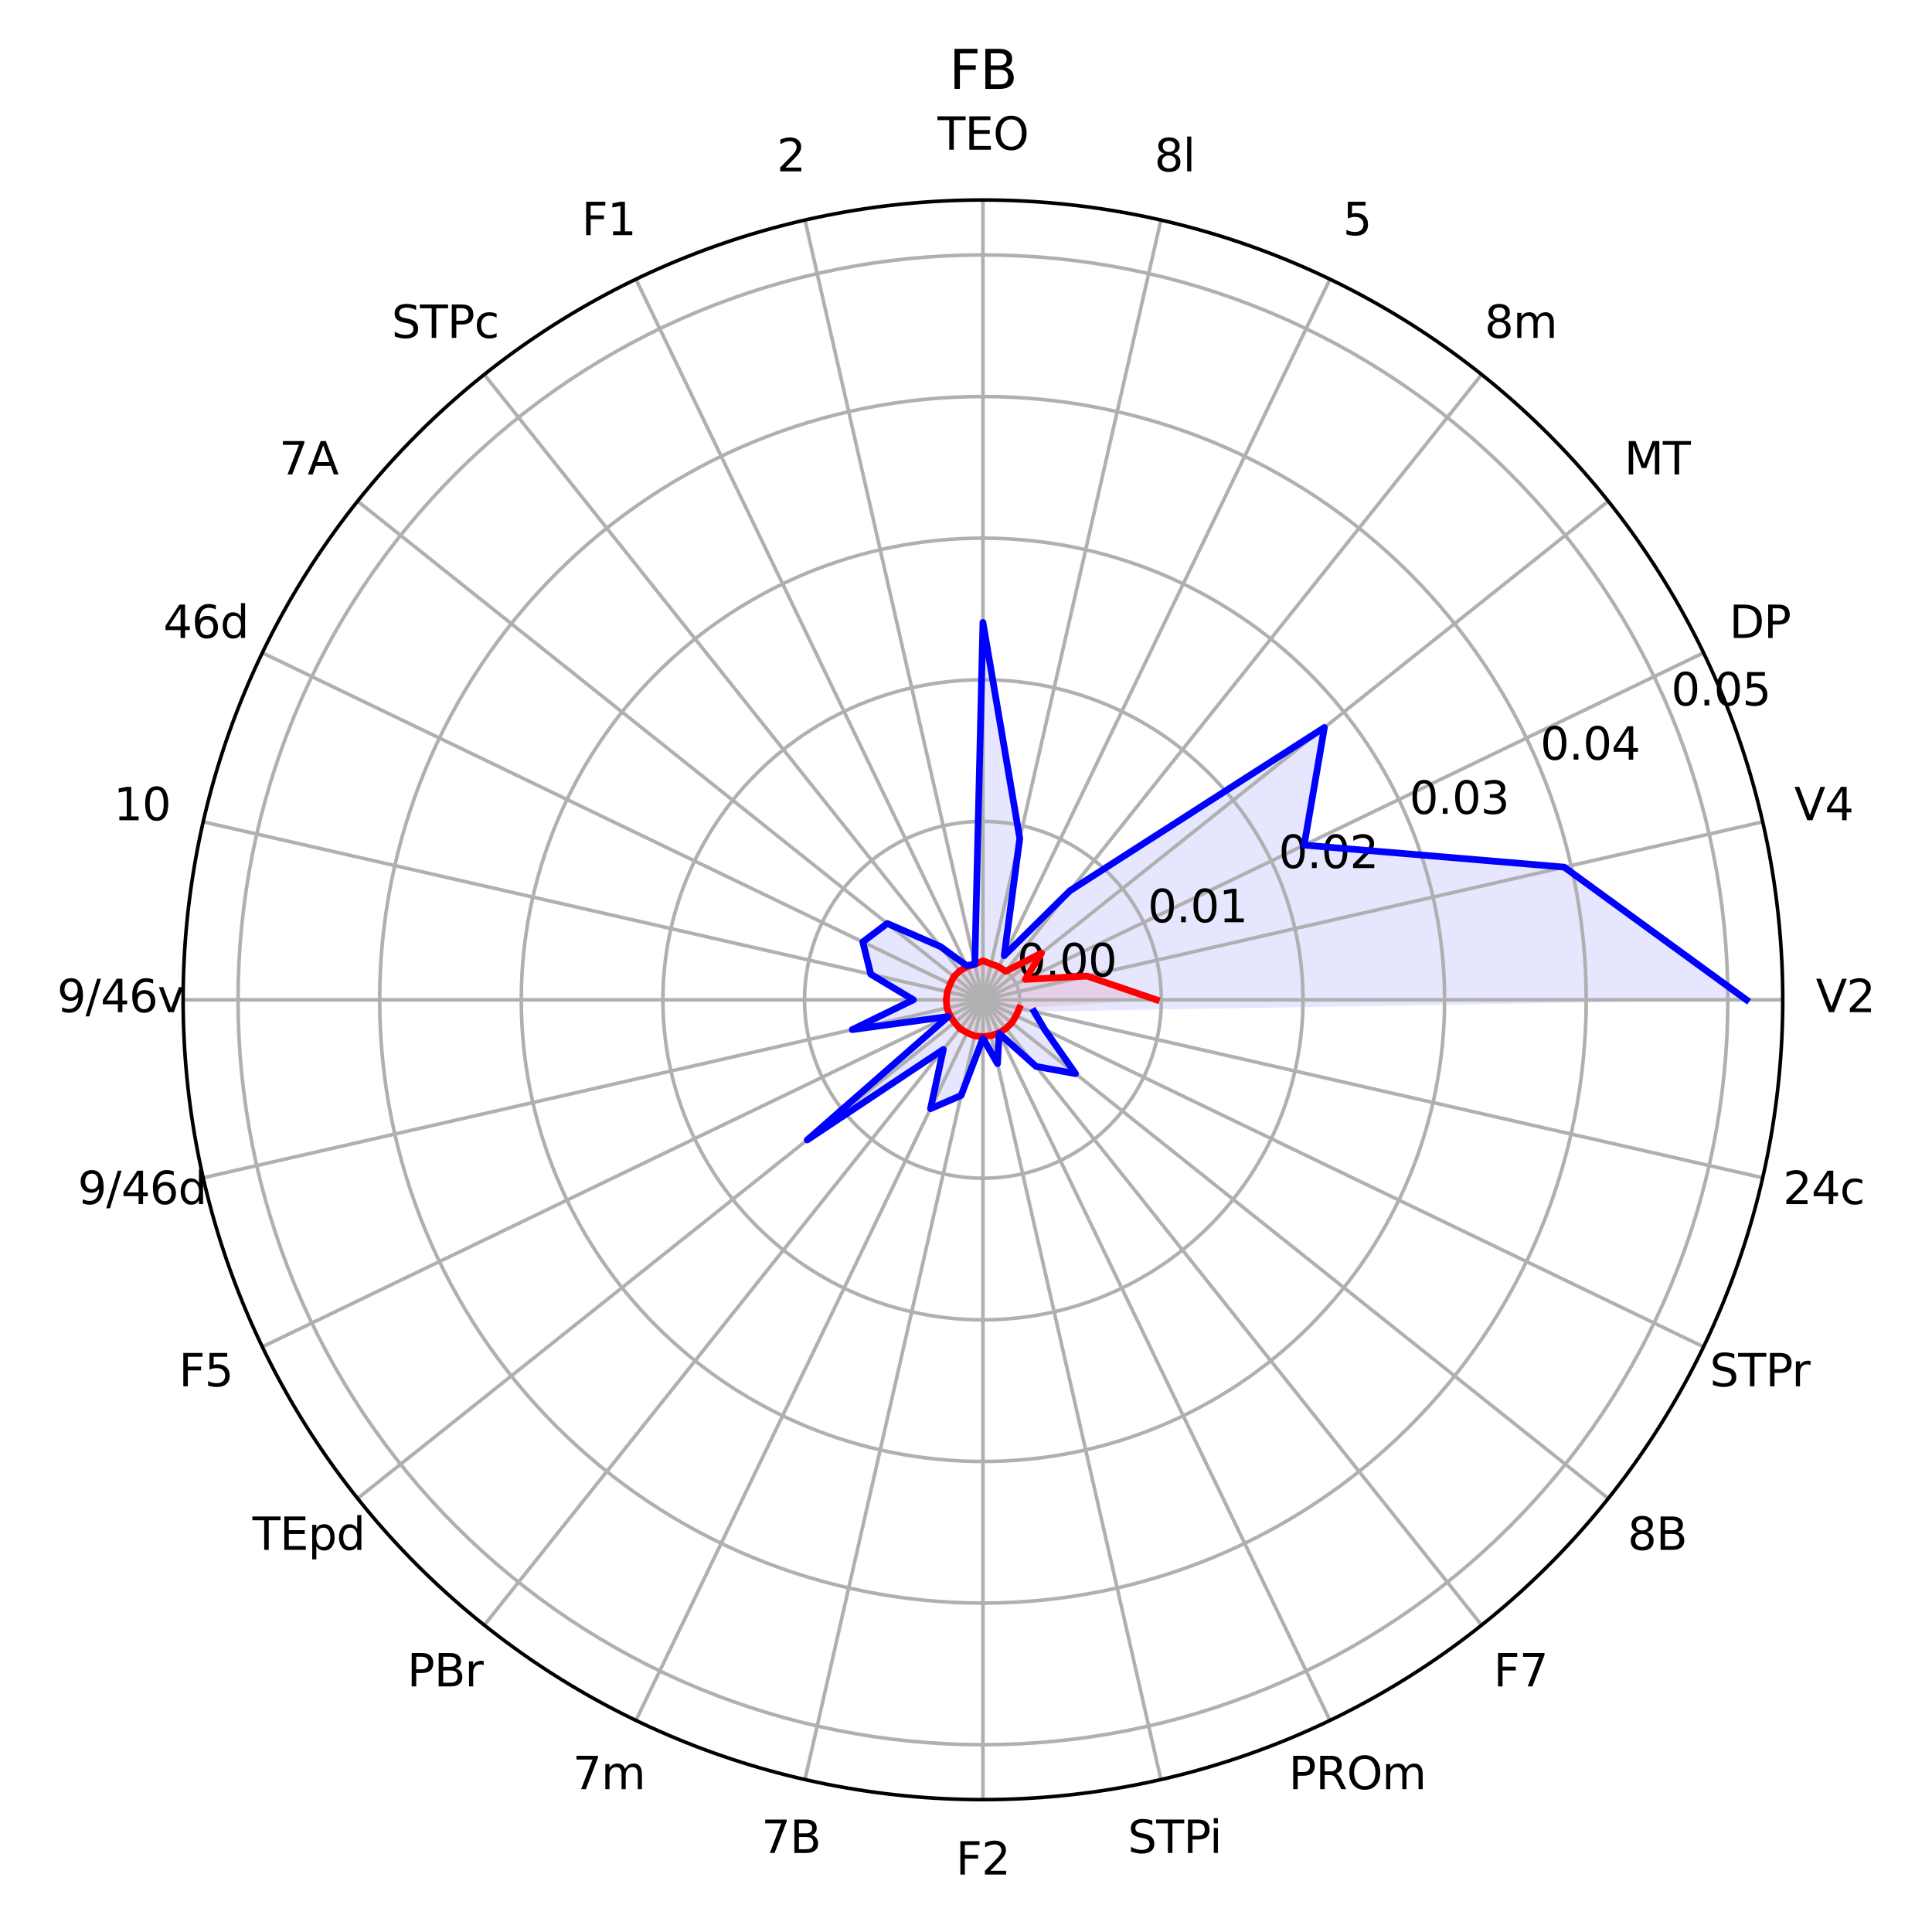 <?xml version="1.0" encoding="utf-8" standalone="no"?>
<!DOCTYPE svg PUBLIC "-//W3C//DTD SVG 1.1//EN"
  "http://www.w3.org/Graphics/SVG/1.1/DTD/svg11.dtd">
<svg xmlns:xlink="http://www.w3.org/1999/xlink" width="432pt" height="432pt" viewBox="0 0 432 432" xmlns="http://www.w3.org/2000/svg" version="1.1">
 <defs>
  <style type="text/css">*{stroke-linejoin: round; stroke-linecap: butt}</style>
 </defs>
 <g id="figure_1">
  <g id="patch_1">
   <path d="M 0 432 
L 432 432 
L 432 0 
L 0 0 
z
" style="fill: #ffffff"/>
  </g>
  <g id="axes_1">
   <g id="patch_2">
    <path d="M 398.627 223.56 
C 398.627 200.075 394.001 176.818 385.014 155.121 
C 376.027 133.424 362.853 113.707 346.246 97.101 
C 329.64 80.495 309.924 67.321 288.227 58.333 
C 266.529 49.346 243.273 44.72 219.787 44.72 
C 196.302 44.72 173.046 49.346 151.348 58.333 
C 129.651 67.321 109.935 80.495 93.329 97.101 
C 76.722 113.707 63.548 133.424 54.561 155.121 
C 45.574 176.818 40.947 200.075 40.947 223.56 
C 40.947 247.045 45.574 270.302 54.561 291.999 
C 63.548 313.696 76.722 333.413 93.329 350.019 
C 109.935 366.625 129.651 379.799 151.348 388.787 
C 173.046 397.774 196.302 402.4 219.787 402.4 
C 243.273 402.4 266.529 397.774 288.227 388.787 
C 309.924 379.799 329.64 366.625 346.246 350.019 
C 362.853 333.413 376.027 313.696 385.014 291.999 
C 394.001 270.302 398.627 247.045 398.627 223.56 
M 219.787 223.56 
C 219.787 223.56 219.787 223.56 219.787 223.56 
C 219.787 223.56 219.787 223.56 219.787 223.56 
C 219.787 223.56 219.787 223.56 219.787 223.56 
C 219.787 223.56 219.787 223.56 219.787 223.56 
C 219.787 223.56 219.787 223.56 219.787 223.56 
C 219.787 223.56 219.787 223.56 219.787 223.56 
C 219.787 223.56 219.787 223.56 219.787 223.56 
C 219.787 223.56 219.787 223.56 219.787 223.56 
C 219.787 223.56 219.787 223.56 219.787 223.56 
C 219.787 223.56 219.787 223.56 219.787 223.56 
C 219.787 223.56 219.787 223.56 219.787 223.56 
C 219.787 223.56 219.787 223.56 219.787 223.56 
C 219.787 223.56 219.787 223.56 219.787 223.56 
C 219.787 223.56 219.787 223.56 219.787 223.56 
C 219.787 223.56 219.787 223.56 219.787 223.56 
C 219.787 223.56 219.787 223.56 219.787 223.56 
M 398.627 223.56 
z
" style="fill: #ffffff"/>
   </g>
   <g id="patch_3">
    <path d="M 258.58 223.56 
L 243.043 218.252 
L 229.255 219.001 
L 232.893 213.109 
L 224.865 217.193 
L 223.344 216.174 
L 221.618 215.54 
L 219.787 214.836 
L 217.978 215.63 
L 216.226 216.165 
L 214.615 217.074 
L 213.286 218.376 
L 212.463 220.033 
L 211.824 221.742 
L 211.587 223.56 
L 211.731 225.399 
L 212.442 227.097 
L 213.429 228.631 
L 214.648 230.005 
L 216.236 230.935 
L 217.943 231.643 
L 219.787 231.786 
L 221.615 231.568 
L 223.347 230.951 
L 224.917 229.992 
L 226.239 228.705 
L 227.193 227.126 
L 227.927 225.418 
z
" clip-path="url(#p876078f18a)" style="fill: #ff0000; opacity: 0.1"/>
   </g>
   <g id="patch_4">
    <path d="M 390.498 223.56 
L 349.761 193.894 
L 291.614 188.97 
L 296.139 162.672 
L 239.238 199.17 
L 224.537 213.697 
L 228.024 187.475 
L 219.787 139.165 
L 217.968 215.59 
L 216.096 215.895 
L 210.296 211.658 
L 198.384 206.491 
L 192.92 210.621 
L 194.711 217.836 
L 204.238 223.56 
L 190.571 230.228 
L 212.038 227.292 
L 180.492 254.897 
L 210.931 234.665 
L 208.061 247.91 
L 214.906 244.949 
L 219.787 232.155 
L 223.047 237.839 
L 223.416 231.096 
L 231.665 238.453 
L 240.502 240.08 
L 233.596 230.21 
L 231.218 226.169 
z
" clip-path="url(#p876078f18a)" style="fill: #0000ff; opacity: 0.1"/>
   </g>
   <g id="matplotlib.axis_1">
    <g id="xtick_1">
     <g id="line2d_1">
      <path d="M 219.787 223.56 
L 398.627 223.56 
" clip-path="url(#p876078f18a)" style="fill: none; stroke: #b0b0b0; stroke-width: 0.8; stroke-linecap: square"/>
     </g>
     <g id="text_1">
      <!-- V2 -->
      <g transform="translate(406.026 226.319)scale(0.1 -0.1)">
       <defs>
        <path id="DejaVuSans-56" d="M 1831 0 
L 50 4666 
L 709 4666 
L 2188 738 
L 3669 4666 
L 4325 4666 
L 2547 0 
L 1831 0 
z
" transform="scale(0.016)"/>
        <path id="DejaVuSans-32" d="M 1228 531 
L 3431 531 
L 3431 0 
L 469 0 
L 469 531 
Q 828 903 1448 1529 
Q 2069 2156 2228 2338 
Q 2531 2678 2651 2914 
Q 2772 3150 2772 3378 
Q 2772 3750 2511 3984 
Q 2250 4219 1831 4219 
Q 1534 4219 1204 4116 
Q 875 4013 500 3803 
L 500 4441 
Q 881 4594 1212 4672 
Q 1544 4750 1819 4750 
Q 2544 4750 2975 4387 
Q 3406 4025 3406 3419 
Q 3406 3131 3298 2873 
Q 3191 2616 2906 2266 
Q 2828 2175 2409 1742 
Q 1991 1309 1228 531 
z
" transform="scale(0.016)"/>
       </defs>
       <use xlink:href="#DejaVuSans-56"/>
       <use xlink:href="#DejaVuSans-32" x="68.408"/>
      </g>
     </g>
    </g>
    <g id="xtick_2">
     <g id="line2d_2">
      <path d="M 219.787 223.56 
L 394.144 183.764 
" clip-path="url(#p876078f18a)" style="fill: none; stroke: #b0b0b0; stroke-width: 0.8; stroke-linecap: square"/>
     </g>
     <g id="text_2">
      <!-- V4 -->
      <g transform="translate(401.191 183.408)scale(0.1 -0.1)">
       <defs>
        <path id="DejaVuSans-34" d="M 2419 4116 
L 825 1625 
L 2419 1625 
L 2419 4116 
z
M 2253 4666 
L 3047 4666 
L 3047 1625 
L 3713 1625 
L 3713 1100 
L 3047 1100 
L 3047 0 
L 2419 0 
L 2419 1100 
L 313 1100 
L 313 1709 
L 2253 4666 
z
" transform="scale(0.016)"/>
       </defs>
       <use xlink:href="#DejaVuSans-56"/>
       <use xlink:href="#DejaVuSans-34" x="68.408"/>
      </g>
     </g>
    </g>
    <g id="xtick_3">
     <g id="line2d_3">
      <path d="M 219.787 223.56 
L 380.917 145.964 
" clip-path="url(#p876078f18a)" style="fill: none; stroke: #b0b0b0; stroke-width: 0.8; stroke-linecap: square"/>
     </g>
     <g id="text_3">
      <!-- DP -->
      <g transform="translate(386.665 142.649)scale(0.1 -0.1)">
       <defs>
        <path id="DejaVuSans-44" d="M 1259 4147 
L 1259 519 
L 2022 519 
Q 2988 519 3436 956 
Q 3884 1394 3884 2338 
Q 3884 3275 3436 3711 
Q 2988 4147 2022 4147 
L 1259 4147 
z
M 628 4666 
L 1925 4666 
Q 3281 4666 3915 4102 
Q 4550 3538 4550 2338 
Q 4550 1131 3912 565 
Q 3275 0 1925 0 
L 628 0 
L 628 4666 
z
" transform="scale(0.016)"/>
        <path id="DejaVuSans-50" d="M 1259 4147 
L 1259 2394 
L 2053 2394 
Q 2494 2394 2734 2622 
Q 2975 2850 2975 3272 
Q 2975 3691 2734 3919 
Q 2494 4147 2053 4147 
L 1259 4147 
z
M 628 4666 
L 2053 4666 
Q 2838 4666 3239 4311 
Q 3641 3956 3641 3272 
Q 3641 2581 3239 2228 
Q 2838 1875 2053 1875 
L 1259 1875 
L 1259 0 
L 628 0 
L 628 4666 
z
" transform="scale(0.016)"/>
       </defs>
       <use xlink:href="#DejaVuSans-44"/>
       <use xlink:href="#DejaVuSans-50" x="77.002"/>
      </g>
     </g>
    </g>
    <g id="xtick_4">
     <g id="line2d_4">
      <path d="M 219.787 223.56 
L 359.61 112.055 
" clip-path="url(#p876078f18a)" style="fill: none; stroke: #b0b0b0; stroke-width: 0.8; stroke-linecap: square"/>
     </g>
     <g id="text_4">
      <!-- MT -->
      <g transform="translate(363.188 106.086)scale(0.1 -0.1)">
       <defs>
        <path id="DejaVuSans-4d" d="M 628 4666 
L 1569 4666 
L 2759 1491 
L 3956 4666 
L 4897 4666 
L 4897 0 
L 4281 0 
L 4281 4097 
L 3078 897 
L 2444 897 
L 1241 4097 
L 1241 0 
L 628 0 
L 628 4666 
z
" transform="scale(0.016)"/>
        <path id="DejaVuSans-54" d="M -19 4666 
L 3928 4666 
L 3928 4134 
L 2272 4134 
L 2272 0 
L 1638 0 
L 1638 4134 
L -19 4134 
L -19 4666 
z
" transform="scale(0.016)"/>
       </defs>
       <use xlink:href="#DejaVuSans-4d"/>
       <use xlink:href="#DejaVuSans-54" x="86.279"/>
      </g>
     </g>
    </g>
    <g id="xtick_5">
     <g id="line2d_5">
      <path d="M 219.787 223.56 
L 331.292 83.737 
" clip-path="url(#p876078f18a)" style="fill: none; stroke: #b0b0b0; stroke-width: 0.8; stroke-linecap: square"/>
     </g>
     <g id="text_5">
      <!-- 8m -->
      <g transform="translate(331.97 75.551)scale(0.1 -0.1)">
       <defs>
        <path id="DejaVuSans-38" d="M 2034 2216 
Q 1584 2216 1326 1975 
Q 1069 1734 1069 1313 
Q 1069 891 1326 650 
Q 1584 409 2034 409 
Q 2484 409 2743 651 
Q 3003 894 3003 1313 
Q 3003 1734 2745 1975 
Q 2488 2216 2034 2216 
z
M 1403 2484 
Q 997 2584 770 2862 
Q 544 3141 544 3541 
Q 544 4100 942 4425 
Q 1341 4750 2034 4750 
Q 2731 4750 3128 4425 
Q 3525 4100 3525 3541 
Q 3525 3141 3298 2862 
Q 3072 2584 2669 2484 
Q 3125 2378 3379 2068 
Q 3634 1759 3634 1313 
Q 3634 634 3220 271 
Q 2806 -91 2034 -91 
Q 1263 -91 848 271 
Q 434 634 434 1313 
Q 434 1759 690 2068 
Q 947 2378 1403 2484 
z
M 1172 3481 
Q 1172 3119 1398 2916 
Q 1625 2713 2034 2713 
Q 2441 2713 2670 2916 
Q 2900 3119 2900 3481 
Q 2900 3844 2670 4047 
Q 2441 4250 2034 4250 
Q 1625 4250 1398 4047 
Q 1172 3844 1172 3481 
z
" transform="scale(0.016)"/>
        <path id="DejaVuSans-6d" d="M 3328 2828 
Q 3544 3216 3844 3400 
Q 4144 3584 4550 3584 
Q 5097 3584 5394 3201 
Q 5691 2819 5691 2113 
L 5691 0 
L 5113 0 
L 5113 2094 
Q 5113 2597 4934 2840 
Q 4756 3084 4391 3084 
Q 3944 3084 3684 2787 
Q 3425 2491 3425 1978 
L 3425 0 
L 2847 0 
L 2847 2094 
Q 2847 2600 2669 2842 
Q 2491 3084 2119 3084 
Q 1678 3084 1418 2786 
Q 1159 2488 1159 1978 
L 1159 0 
L 581 0 
L 581 3500 
L 1159 3500 
L 1159 2956 
Q 1356 3278 1631 3431 
Q 1906 3584 2284 3584 
Q 2666 3584 2933 3390 
Q 3200 3197 3328 2828 
z
" transform="scale(0.016)"/>
       </defs>
       <use xlink:href="#DejaVuSans-38"/>
       <use xlink:href="#DejaVuSans-6d" x="63.623"/>
      </g>
     </g>
    </g>
    <g id="xtick_6">
     <g id="line2d_6">
      <path d="M 219.787 223.56 
L 297.383 62.431 
" clip-path="url(#p876078f18a)" style="fill: none; stroke: #b0b0b0; stroke-width: 0.8; stroke-linecap: square"/>
     </g>
     <g id="text_6">
      <!-- 5 -->
      <g transform="translate(300.276 52.577)scale(0.1 -0.1)">
       <defs>
        <path id="DejaVuSans-35" d="M 691 4666 
L 3169 4666 
L 3169 4134 
L 1269 4134 
L 1269 2991 
Q 1406 3038 1543 3061 
Q 1681 3084 1819 3084 
Q 2600 3084 3056 2656 
Q 3513 2228 3513 1497 
Q 3513 744 3044 326 
Q 2575 -91 1722 -91 
Q 1428 -91 1123 -41 
Q 819 9 494 109 
L 494 744 
Q 775 591 1075 516 
Q 1375 441 1709 441 
Q 2250 441 2565 725 
Q 2881 1009 2881 1497 
Q 2881 1984 2565 2268 
Q 2250 2553 1709 2553 
Q 1456 2553 1204 2497 
Q 953 2441 691 2322 
L 691 4666 
z
" transform="scale(0.016)"/>
       </defs>
       <use xlink:href="#DejaVuSans-35"/>
      </g>
     </g>
    </g>
    <g id="xtick_7">
     <g id="line2d_7">
      <path d="M 219.787 223.56 
L 259.583 49.204 
" clip-path="url(#p876078f18a)" style="fill: none; stroke: #b0b0b0; stroke-width: 0.8; stroke-linecap: square"/>
     </g>
     <g id="text_7">
      <!-- 8l -->
      <g transform="translate(258.128 38.314)scale(0.1 -0.1)">
       <defs>
        <path id="DejaVuSans-6c" d="M 603 4863 
L 1178 4863 
L 1178 0 
L 603 0 
L 603 4863 
z
" transform="scale(0.016)"/>
       </defs>
       <use xlink:href="#DejaVuSans-38"/>
       <use xlink:href="#DejaVuSans-6c" x="63.623"/>
      </g>
     </g>
    </g>
    <g id="xtick_8">
     <g id="line2d_8">
      <path d="M 219.787 223.56 
L 219.787 44.72 
" clip-path="url(#p876078f18a)" style="fill: none; stroke: #b0b0b0; stroke-width: 0.8; stroke-linecap: square"/>
     </g>
     <g id="text_8">
      <!-- TEO -->
      <g transform="translate(209.638 33.479)scale(0.1 -0.1)">
       <defs>
        <path id="DejaVuSans-45" d="M 628 4666 
L 3578 4666 
L 3578 4134 
L 1259 4134 
L 1259 2753 
L 3481 2753 
L 3481 2222 
L 1259 2222 
L 1259 531 
L 3634 531 
L 3634 0 
L 628 0 
L 628 4666 
z
" transform="scale(0.016)"/>
        <path id="DejaVuSans-4f" d="M 2522 4238 
Q 1834 4238 1429 3725 
Q 1025 3213 1025 2328 
Q 1025 1447 1429 934 
Q 1834 422 2522 422 
Q 3209 422 3611 934 
Q 4013 1447 4013 2328 
Q 4013 3213 3611 3725 
Q 3209 4238 2522 4238 
z
M 2522 4750 
Q 3503 4750 4090 4092 
Q 4678 3434 4678 2328 
Q 4678 1225 4090 567 
Q 3503 -91 2522 -91 
Q 1538 -91 948 565 
Q 359 1222 359 2328 
Q 359 3434 948 4092 
Q 1538 4750 2522 4750 
z
" transform="scale(0.016)"/>
       </defs>
       <use xlink:href="#DejaVuSans-54"/>
       <use xlink:href="#DejaVuSans-45" x="61.084"/>
       <use xlink:href="#DejaVuSans-4f" x="124.268"/>
      </g>
     </g>
    </g>
    <g id="xtick_9">
     <g id="line2d_9">
      <path d="M 219.787 223.56 
L 179.992 49.204 
" clip-path="url(#p876078f18a)" style="fill: none; stroke: #b0b0b0; stroke-width: 0.8; stroke-linecap: square"/>
     </g>
     <g id="text_9">
      <!-- 2 -->
      <g transform="translate(173.695 38.314)scale(0.1 -0.1)">
       <use xlink:href="#DejaVuSans-32"/>
      </g>
     </g>
    </g>
    <g id="xtick_10">
     <g id="line2d_10">
      <path d="M 219.787 223.56 
L 142.192 62.431 
" clip-path="url(#p876078f18a)" style="fill: none; stroke: #b0b0b0; stroke-width: 0.8; stroke-linecap: square"/>
     </g>
     <g id="text_10">
      <!-- F1 -->
      <g transform="translate(130.06 52.577)scale(0.1 -0.1)">
       <defs>
        <path id="DejaVuSans-46" d="M 628 4666 
L 3309 4666 
L 3309 4134 
L 1259 4134 
L 1259 2759 
L 3109 2759 
L 3109 2228 
L 1259 2228 
L 1259 0 
L 628 0 
L 628 4666 
z
" transform="scale(0.016)"/>
        <path id="DejaVuSans-31" d="M 794 531 
L 1825 531 
L 1825 4091 
L 703 3866 
L 703 4441 
L 1819 4666 
L 2450 4666 
L 2450 531 
L 3481 531 
L 3481 0 
L 794 0 
L 794 531 
z
" transform="scale(0.016)"/>
       </defs>
       <use xlink:href="#DejaVuSans-46"/>
       <use xlink:href="#DejaVuSans-31" x="57.52"/>
      </g>
     </g>
    </g>
    <g id="xtick_11">
     <g id="line2d_11">
      <path d="M 219.787 223.56 
L 108.283 83.737 
" clip-path="url(#p876078f18a)" style="fill: none; stroke: #b0b0b0; stroke-width: 0.8; stroke-linecap: square"/>
     </g>
     <g id="text_11">
      <!-- STPc -->
      <g transform="translate(87.562 75.551)scale(0.1 -0.1)">
       <defs>
        <path id="DejaVuSans-53" d="M 3425 4513 
L 3425 3897 
Q 3066 4069 2747 4153 
Q 2428 4238 2131 4238 
Q 1616 4238 1336 4038 
Q 1056 3838 1056 3469 
Q 1056 3159 1242 3001 
Q 1428 2844 1947 2747 
L 2328 2669 
Q 3034 2534 3370 2195 
Q 3706 1856 3706 1288 
Q 3706 609 3251 259 
Q 2797 -91 1919 -91 
Q 1588 -91 1214 -16 
Q 841 59 441 206 
L 441 856 
Q 825 641 1194 531 
Q 1563 422 1919 422 
Q 2459 422 2753 634 
Q 3047 847 3047 1241 
Q 3047 1584 2836 1778 
Q 2625 1972 2144 2069 
L 1759 2144 
Q 1053 2284 737 2584 
Q 422 2884 422 3419 
Q 422 4038 858 4394 
Q 1294 4750 2059 4750 
Q 2388 4750 2728 4690 
Q 3069 4631 3425 4513 
z
" transform="scale(0.016)"/>
        <path id="DejaVuSans-63" d="M 3122 3366 
L 3122 2828 
Q 2878 2963 2633 3030 
Q 2388 3097 2138 3097 
Q 1578 3097 1268 2742 
Q 959 2388 959 1747 
Q 959 1106 1268 751 
Q 1578 397 2138 397 
Q 2388 397 2633 464 
Q 2878 531 3122 666 
L 3122 134 
Q 2881 22 2623 -34 
Q 2366 -91 2075 -91 
Q 1284 -91 818 406 
Q 353 903 353 1747 
Q 353 2603 823 3093 
Q 1294 3584 2113 3584 
Q 2378 3584 2631 3529 
Q 2884 3475 3122 3366 
z
" transform="scale(0.016)"/>
       </defs>
       <use xlink:href="#DejaVuSans-53"/>
       <use xlink:href="#DejaVuSans-54" x="63.477"/>
       <use xlink:href="#DejaVuSans-50" x="124.561"/>
       <use xlink:href="#DejaVuSans-63" x="184.863"/>
      </g>
     </g>
    </g>
    <g id="xtick_12">
     <g id="line2d_12">
      <path d="M 219.787 223.56 
L 79.965 112.055 
" clip-path="url(#p876078f18a)" style="fill: none; stroke: #b0b0b0; stroke-width: 0.8; stroke-linecap: square"/>
     </g>
     <g id="text_12">
      <!-- 7A -->
      <g transform="translate(62.418 106.086)scale(0.1 -0.1)">
       <defs>
        <path id="DejaVuSans-37" d="M 525 4666 
L 3525 4666 
L 3525 4397 
L 1831 0 
L 1172 0 
L 2766 4134 
L 525 4134 
L 525 4666 
z
" transform="scale(0.016)"/>
        <path id="DejaVuSans-41" d="M 2188 4044 
L 1331 1722 
L 3047 1722 
L 2188 4044 
z
M 1831 4666 
L 2547 4666 
L 4325 0 
L 3669 0 
L 3244 1197 
L 1141 1197 
L 716 0 
L 50 0 
L 1831 4666 
z
" transform="scale(0.016)"/>
       </defs>
       <use xlink:href="#DejaVuSans-37"/>
       <use xlink:href="#DejaVuSans-41" x="63.623"/>
      </g>
     </g>
    </g>
    <g id="xtick_13">
     <g id="line2d_13">
      <path d="M 219.787 223.56 
L 58.658 145.964 
" clip-path="url(#p876078f18a)" style="fill: none; stroke: #b0b0b0; stroke-width: 0.8; stroke-linecap: square"/>
     </g>
     <g id="text_13">
      <!-- 46d -->
      <g transform="translate(36.508 142.649)scale(0.1 -0.1)">
       <defs>
        <path id="DejaVuSans-36" d="M 2113 2584 
Q 1688 2584 1439 2293 
Q 1191 2003 1191 1497 
Q 1191 994 1439 701 
Q 1688 409 2113 409 
Q 2538 409 2786 701 
Q 3034 994 3034 1497 
Q 3034 2003 2786 2293 
Q 2538 2584 2113 2584 
z
M 3366 4563 
L 3366 3988 
Q 3128 4100 2886 4159 
Q 2644 4219 2406 4219 
Q 1781 4219 1451 3797 
Q 1122 3375 1075 2522 
Q 1259 2794 1537 2939 
Q 1816 3084 2150 3084 
Q 2853 3084 3261 2657 
Q 3669 2231 3669 1497 
Q 3669 778 3244 343 
Q 2819 -91 2113 -91 
Q 1303 -91 875 529 
Q 447 1150 447 2328 
Q 447 3434 972 4092 
Q 1497 4750 2381 4750 
Q 2619 4750 2861 4703 
Q 3103 4656 3366 4563 
z
" transform="scale(0.016)"/>
        <path id="DejaVuSans-64" d="M 2906 2969 
L 2906 4863 
L 3481 4863 
L 3481 0 
L 2906 0 
L 2906 525 
Q 2725 213 2448 61 
Q 2172 -91 1784 -91 
Q 1150 -91 751 415 
Q 353 922 353 1747 
Q 353 2572 751 3078 
Q 1150 3584 1784 3584 
Q 2172 3584 2448 3432 
Q 2725 3281 2906 2969 
z
M 947 1747 
Q 947 1113 1208 752 
Q 1469 391 1925 391 
Q 2381 391 2643 752 
Q 2906 1113 2906 1747 
Q 2906 2381 2643 2742 
Q 2381 3103 1925 3103 
Q 1469 3103 1208 2742 
Q 947 2381 947 1747 
z
" transform="scale(0.016)"/>
       </defs>
       <use xlink:href="#DejaVuSans-34"/>
       <use xlink:href="#DejaVuSans-36" x="63.623"/>
       <use xlink:href="#DejaVuSans-64" x="127.246"/>
      </g>
     </g>
    </g>
    <g id="xtick_14">
     <g id="line2d_14">
      <path d="M 219.787 223.56 
L 45.431 183.764 
" clip-path="url(#p876078f18a)" style="fill: none; stroke: #b0b0b0; stroke-width: 0.8; stroke-linecap: square"/>
     </g>
     <g id="text_14">
      <!-- 10 -->
      <g transform="translate(25.42 183.408)scale(0.1 -0.1)">
       <defs>
        <path id="DejaVuSans-30" d="M 2034 4250 
Q 1547 4250 1301 3770 
Q 1056 3291 1056 2328 
Q 1056 1369 1301 889 
Q 1547 409 2034 409 
Q 2525 409 2770 889 
Q 3016 1369 3016 2328 
Q 3016 3291 2770 3770 
Q 2525 4250 2034 4250 
z
M 2034 4750 
Q 2819 4750 3233 4129 
Q 3647 3509 3647 2328 
Q 3647 1150 3233 529 
Q 2819 -91 2034 -91 
Q 1250 -91 836 529 
Q 422 1150 422 2328 
Q 422 3509 836 4129 
Q 1250 4750 2034 4750 
z
" transform="scale(0.016)"/>
       </defs>
       <use xlink:href="#DejaVuSans-31"/>
       <use xlink:href="#DejaVuSans-30" x="63.623"/>
      </g>
     </g>
    </g>
    <g id="xtick_15">
     <g id="line2d_15">
      <path d="M 219.787 223.56 
L 40.947 223.56 
" clip-path="url(#p876078f18a)" style="fill: none; stroke: #b0b0b0; stroke-width: 0.8; stroke-linecap: square"/>
     </g>
     <g id="text_15">
      <!-- 9/46v -->
      <g transform="translate(12.76 226.319)scale(0.1 -0.1)">
       <defs>
        <path id="DejaVuSans-39" d="M 703 97 
L 703 672 
Q 941 559 1184 500 
Q 1428 441 1663 441 
Q 2288 441 2617 861 
Q 2947 1281 2994 2138 
Q 2813 1869 2534 1725 
Q 2256 1581 1919 1581 
Q 1219 1581 811 2004 
Q 403 2428 403 3163 
Q 403 3881 828 4315 
Q 1253 4750 1959 4750 
Q 2769 4750 3195 4129 
Q 3622 3509 3622 2328 
Q 3622 1225 3098 567 
Q 2575 -91 1691 -91 
Q 1453 -91 1209 -44 
Q 966 3 703 97 
z
M 1959 2075 
Q 2384 2075 2632 2365 
Q 2881 2656 2881 3163 
Q 2881 3666 2632 3958 
Q 2384 4250 1959 4250 
Q 1534 4250 1286 3958 
Q 1038 3666 1038 3163 
Q 1038 2656 1286 2365 
Q 1534 2075 1959 2075 
z
" transform="scale(0.016)"/>
        <path id="DejaVuSans-2f" d="M 1625 4666 
L 2156 4666 
L 531 -594 
L 0 -594 
L 1625 4666 
z
" transform="scale(0.016)"/>
        <path id="DejaVuSans-76" d="M 191 3500 
L 800 3500 
L 1894 563 
L 2988 3500 
L 3597 3500 
L 2284 0 
L 1503 0 
L 191 3500 
z
" transform="scale(0.016)"/>
       </defs>
       <use xlink:href="#DejaVuSans-39"/>
       <use xlink:href="#DejaVuSans-2f" x="63.623"/>
       <use xlink:href="#DejaVuSans-34" x="97.314"/>
       <use xlink:href="#DejaVuSans-36" x="160.938"/>
       <use xlink:href="#DejaVuSans-76" x="224.561"/>
      </g>
     </g>
    </g>
    <g id="xtick_16">
     <g id="line2d_16">
      <path d="M 219.787 223.56 
L 45.431 263.356 
" clip-path="url(#p876078f18a)" style="fill: none; stroke: #b0b0b0; stroke-width: 0.8; stroke-linecap: square"/>
     </g>
     <g id="text_16">
      <!-- 9/46d -->
      <g transform="translate(17.38 269.23)scale(0.1 -0.1)">
       <use xlink:href="#DejaVuSans-39"/>
       <use xlink:href="#DejaVuSans-2f" x="63.623"/>
       <use xlink:href="#DejaVuSans-34" x="97.314"/>
       <use xlink:href="#DejaVuSans-36" x="160.938"/>
       <use xlink:href="#DejaVuSans-64" x="224.561"/>
      </g>
     </g>
    </g>
    <g id="xtick_17">
     <g id="line2d_17">
      <path d="M 219.787 223.56 
L 58.658 301.156 
" clip-path="url(#p876078f18a)" style="fill: none; stroke: #b0b0b0; stroke-width: 0.8; stroke-linecap: square"/>
     </g>
     <g id="text_17">
      <!-- F5 -->
      <g transform="translate(39.988 309.99)scale(0.1 -0.1)">
       <use xlink:href="#DejaVuSans-46"/>
       <use xlink:href="#DejaVuSans-35" x="57.52"/>
      </g>
     </g>
    </g>
    <g id="xtick_18">
     <g id="line2d_18">
      <path d="M 219.787 223.56 
L 79.965 335.065 
" clip-path="url(#p876078f18a)" style="fill: none; stroke: #b0b0b0; stroke-width: 0.8; stroke-linecap: square"/>
     </g>
     <g id="text_18">
      <!-- TEpd -->
      <g transform="translate(56.457 346.553)scale(0.1 -0.1)">
       <defs>
        <path id="DejaVuSans-70" d="M 1159 525 
L 1159 -1331 
L 581 -1331 
L 581 3500 
L 1159 3500 
L 1159 2969 
Q 1341 3281 1617 3432 
Q 1894 3584 2278 3584 
Q 2916 3584 3314 3078 
Q 3713 2572 3713 1747 
Q 3713 922 3314 415 
Q 2916 -91 2278 -91 
Q 1894 -91 1617 61 
Q 1341 213 1159 525 
z
M 3116 1747 
Q 3116 2381 2855 2742 
Q 2594 3103 2138 3103 
Q 1681 3103 1420 2742 
Q 1159 2381 1159 1747 
Q 1159 1113 1420 752 
Q 1681 391 2138 391 
Q 2594 391 2855 752 
Q 3116 1113 3116 1747 
z
" transform="scale(0.016)"/>
       </defs>
       <use xlink:href="#DejaVuSans-54"/>
       <use xlink:href="#DejaVuSans-45" x="61.084"/>
       <use xlink:href="#DejaVuSans-70" x="124.268"/>
       <use xlink:href="#DejaVuSans-64" x="187.744"/>
      </g>
     </g>
    </g>
    <g id="xtick_19">
     <g id="line2d_19">
      <path d="M 219.787 223.56 
L 108.283 363.383 
" clip-path="url(#p876078f18a)" style="fill: none; stroke: #b0b0b0; stroke-width: 0.8; stroke-linecap: square"/>
     </g>
     <g id="text_19">
      <!-- PBr -->
      <g transform="translate(91.053 377.088)scale(0.1 -0.1)">
       <defs>
        <path id="DejaVuSans-42" d="M 1259 2228 
L 1259 519 
L 2272 519 
Q 2781 519 3026 730 
Q 3272 941 3272 1375 
Q 3272 1813 3026 2020 
Q 2781 2228 2272 2228 
L 1259 2228 
z
M 1259 4147 
L 1259 2741 
L 2194 2741 
Q 2656 2741 2882 2914 
Q 3109 3088 3109 3444 
Q 3109 3797 2882 3972 
Q 2656 4147 2194 4147 
L 1259 4147 
z
M 628 4666 
L 2241 4666 
Q 2963 4666 3353 4366 
Q 3744 4066 3744 3513 
Q 3744 3084 3544 2831 
Q 3344 2578 2956 2516 
Q 3422 2416 3680 2098 
Q 3938 1781 3938 1306 
Q 3938 681 3513 340 
Q 3088 0 2303 0 
L 628 0 
L 628 4666 
z
" transform="scale(0.016)"/>
        <path id="DejaVuSans-72" d="M 2631 2963 
Q 2534 3019 2420 3045 
Q 2306 3072 2169 3072 
Q 1681 3072 1420 2755 
Q 1159 2438 1159 1844 
L 1159 0 
L 581 0 
L 581 3500 
L 1159 3500 
L 1159 2956 
Q 1341 3275 1631 3429 
Q 1922 3584 2338 3584 
Q 2397 3584 2469 3576 
Q 2541 3569 2628 3553 
L 2631 2963 
z
" transform="scale(0.016)"/>
       </defs>
       <use xlink:href="#DejaVuSans-50"/>
       <use xlink:href="#DejaVuSans-42" x="60.303"/>
       <use xlink:href="#DejaVuSans-72" x="128.906"/>
      </g>
     </g>
    </g>
    <g id="xtick_20">
     <g id="line2d_20">
      <path d="M 219.787 223.56 
L 142.192 384.689 
" clip-path="url(#p876078f18a)" style="fill: none; stroke: #b0b0b0; stroke-width: 0.8; stroke-linecap: square"/>
     </g>
     <g id="text_20">
      <!-- 7m -->
      <g transform="translate(128.066 400.062)scale(0.1 -0.1)">
       <use xlink:href="#DejaVuSans-37"/>
       <use xlink:href="#DejaVuSans-6d" x="63.623"/>
      </g>
     </g>
    </g>
    <g id="xtick_21">
     <g id="line2d_21">
      <path d="M 219.787 223.56 
L 179.992 397.916 
" clip-path="url(#p876078f18a)" style="fill: none; stroke: #b0b0b0; stroke-width: 0.8; stroke-linecap: square"/>
     </g>
     <g id="text_21">
      <!-- 7B -->
      <g transform="translate(170.265 414.324)scale(0.1 -0.1)">
       <use xlink:href="#DejaVuSans-37"/>
       <use xlink:href="#DejaVuSans-42" x="63.623"/>
      </g>
     </g>
    </g>
    <g id="xtick_22">
     <g id="line2d_22">
      <path d="M 219.787 223.56 
L 219.787 402.4 
" clip-path="url(#p876078f18a)" style="fill: none; stroke: #b0b0b0; stroke-width: 0.8; stroke-linecap: square"/>
     </g>
     <g id="text_22">
      <!-- F2 -->
      <g transform="translate(213.73 419.159)scale(0.1 -0.1)">
       <use xlink:href="#DejaVuSans-46"/>
       <use xlink:href="#DejaVuSans-32" x="57.52"/>
      </g>
     </g>
    </g>
    <g id="xtick_23">
     <g id="line2d_23">
      <path d="M 219.787 223.56 
L 259.583 397.916 
" clip-path="url(#p876078f18a)" style="fill: none; stroke: #b0b0b0; stroke-width: 0.8; stroke-linecap: square"/>
     </g>
     <g id="text_23">
      <!-- STPi -->
      <g transform="translate(252.179 414.324)scale(0.1 -0.1)">
       <defs>
        <path id="DejaVuSans-69" d="M 603 3500 
L 1178 3500 
L 1178 0 
L 603 0 
L 603 3500 
z
M 603 4863 
L 1178 4863 
L 1178 4134 
L 603 4134 
L 603 4863 
z
" transform="scale(0.016)"/>
       </defs>
       <use xlink:href="#DejaVuSans-53"/>
       <use xlink:href="#DejaVuSans-54" x="63.477"/>
       <use xlink:href="#DejaVuSans-50" x="124.561"/>
       <use xlink:href="#DejaVuSans-69" x="182.613"/>
      </g>
     </g>
    </g>
    <g id="xtick_24">
     <g id="line2d_24">
      <path d="M 219.787 223.56 
L 297.383 384.689 
" clip-path="url(#p876078f18a)" style="fill: none; stroke: #b0b0b0; stroke-width: 0.8; stroke-linecap: square"/>
     </g>
     <g id="text_24">
      <!-- PROm -->
      <g transform="translate(288.162 400.062)scale(0.1 -0.1)">
       <defs>
        <path id="DejaVuSans-52" d="M 2841 2188 
Q 3044 2119 3236 1894 
Q 3428 1669 3622 1275 
L 4263 0 
L 3584 0 
L 2988 1197 
Q 2756 1666 2539 1819 
Q 2322 1972 1947 1972 
L 1259 1972 
L 1259 0 
L 628 0 
L 628 4666 
L 2053 4666 
Q 2853 4666 3247 4331 
Q 3641 3997 3641 3322 
Q 3641 2881 3436 2590 
Q 3231 2300 2841 2188 
z
M 1259 4147 
L 1259 2491 
L 2053 2491 
Q 2509 2491 2742 2702 
Q 2975 2913 2975 3322 
Q 2975 3731 2742 3939 
Q 2509 4147 2053 4147 
L 1259 4147 
z
" transform="scale(0.016)"/>
       </defs>
       <use xlink:href="#DejaVuSans-50"/>
       <use xlink:href="#DejaVuSans-52" x="60.303"/>
       <use xlink:href="#DejaVuSans-4f" x="129.785"/>
       <use xlink:href="#DejaVuSans-6d" x="208.496"/>
      </g>
     </g>
    </g>
    <g id="xtick_25">
     <g id="line2d_25">
      <path d="M 219.787 223.56 
L 331.292 363.383 
" clip-path="url(#p876078f18a)" style="fill: none; stroke: #b0b0b0; stroke-width: 0.8; stroke-linecap: square"/>
     </g>
     <g id="text_25">
      <!-- F7 -->
      <g transform="translate(333.964 377.088)scale(0.1 -0.1)">
       <use xlink:href="#DejaVuSans-46"/>
       <use xlink:href="#DejaVuSans-37" x="57.52"/>
      </g>
     </g>
    </g>
    <g id="xtick_26">
     <g id="line2d_26">
      <path d="M 219.787 223.56 
L 359.61 335.065 
" clip-path="url(#p876078f18a)" style="fill: none; stroke: #b0b0b0; stroke-width: 0.8; stroke-linecap: square"/>
     </g>
     <g id="text_26">
      <!-- 8B -->
      <g transform="translate(363.944 346.553)scale(0.1 -0.1)">
       <use xlink:href="#DejaVuSans-38"/>
       <use xlink:href="#DejaVuSans-42" x="63.623"/>
      </g>
     </g>
    </g>
    <g id="xtick_27">
     <g id="line2d_27">
      <path d="M 219.787 223.56 
L 380.917 301.156 
" clip-path="url(#p876078f18a)" style="fill: none; stroke: #b0b0b0; stroke-width: 0.8; stroke-linecap: square"/>
     </g>
     <g id="text_27">
      <!-- STPr -->
      <g transform="translate(382.319 309.99)scale(0.1 -0.1)">
       <use xlink:href="#DejaVuSans-53"/>
       <use xlink:href="#DejaVuSans-54" x="63.477"/>
       <use xlink:href="#DejaVuSans-50" x="124.561"/>
       <use xlink:href="#DejaVuSans-72" x="183.113"/>
      </g>
     </g>
    </g>
    <g id="xtick_28">
     <g id="line2d_28">
      <path d="M 219.787 223.56 
L 394.144 263.356 
" clip-path="url(#p876078f18a)" style="fill: none; stroke: #b0b0b0; stroke-width: 0.8; stroke-linecap: square"/>
     </g>
     <g id="text_28">
      <!-- 24c -->
      <g transform="translate(398.681 269.23)scale(0.1 -0.1)">
       <use xlink:href="#DejaVuSans-32"/>
       <use xlink:href="#DejaVuSans-34" x="63.623"/>
       <use xlink:href="#DejaVuSans-63" x="127.246"/>
      </g>
     </g>
    </g>
   </g>
   <g id="matplotlib.axis_2">
    <g id="ytick_1">
     <g id="line2d_29">
      <path d="M 228.017 223.56 
C 228.017 222.479 227.804 221.409 227.391 220.411 
C 226.977 219.412 226.371 218.505 225.607 217.741 
C 224.843 216.976 223.935 216.37 222.937 215.957 
C 221.938 215.543 220.868 215.33 219.787 215.33 
C 218.707 215.33 217.637 215.543 216.638 215.957 
C 215.64 216.37 214.732 216.976 213.968 217.741 
C 213.204 218.505 212.598 219.412 212.184 220.411 
C 211.771 221.409 211.558 222.479 211.558 223.56 
C 211.558 224.641 211.771 225.711 212.184 226.709 
C 212.598 227.708 213.204 228.615 213.968 229.379 
C 214.732 230.144 215.64 230.75 216.638 231.163 
C 217.637 231.577 218.707 231.79 219.787 231.79 
C 220.868 231.79 221.938 231.577 222.937 231.163 
C 223.935 230.75 224.843 230.144 225.607 229.379 
C 226.371 228.615 226.977 227.708 227.391 226.709 
C 227.804 225.711 228.017 224.641 228.017 223.56 
" clip-path="url(#p876078f18a)" style="fill: none; stroke: #b0b0b0; stroke-width: 0.8; stroke-linecap: square"/>
     </g>
     <g id="text_29">
      <!-- 0.00 -->
      <g transform="translate(227.391 218.331)scale(0.1 -0.1)">
       <defs>
        <path id="DejaVuSans-2e" d="M 684 794 
L 1344 794 
L 1344 0 
L 684 0 
L 684 794 
z
" transform="scale(0.016)"/>
       </defs>
       <use xlink:href="#DejaVuSans-30"/>
       <use xlink:href="#DejaVuSans-2e" x="63.623"/>
       <use xlink:href="#DejaVuSans-30" x="95.41"/>
       <use xlink:href="#DejaVuSans-30" x="159.033"/>
      </g>
     </g>
    </g>
    <g id="ytick_2">
     <g id="line2d_30">
      <path d="M 259.683 223.56 
C 259.683 218.321 258.651 213.133 256.646 208.293 
C 254.641 203.452 251.703 199.054 247.998 195.35 
C 244.293 191.645 239.895 188.706 235.055 186.701 
C 230.215 184.696 225.027 183.664 219.787 183.664 
C 214.548 183.664 209.36 184.696 204.52 186.701 
C 199.68 188.706 195.282 191.645 191.577 195.35 
C 187.872 199.054 184.934 203.452 182.929 208.293 
C 180.924 213.133 179.892 218.321 179.892 223.56 
C 179.892 228.799 180.924 233.987 182.929 238.827 
C 184.934 243.668 187.872 248.066 191.577 251.77 
C 195.282 255.475 199.68 258.414 204.52 260.419 
C 209.36 262.424 214.548 263.456 219.787 263.456 
C 225.027 263.456 230.215 262.424 235.055 260.419 
C 239.895 258.414 244.293 255.475 247.998 251.77 
C 251.703 248.066 254.641 243.668 256.646 238.827 
C 258.651 233.987 259.683 228.799 259.683 223.56 
" clip-path="url(#p876078f18a)" style="fill: none; stroke: #b0b0b0; stroke-width: 0.8; stroke-linecap: square"/>
     </g>
     <g id="text_30">
      <!-- 0.01 -->
      <g transform="translate(256.646 206.213)scale(0.1 -0.1)">
       <use xlink:href="#DejaVuSans-30"/>
       <use xlink:href="#DejaVuSans-2e" x="63.623"/>
       <use xlink:href="#DejaVuSans-30" x="95.41"/>
       <use xlink:href="#DejaVuSans-31" x="159.033"/>
      </g>
     </g>
    </g>
    <g id="ytick_3">
     <g id="line2d_31">
      <path d="M 291.349 223.56 
C 291.349 214.163 289.498 204.857 285.902 196.175 
C 282.305 187.493 277.034 179.603 270.389 172.958 
C 263.744 166.313 255.855 161.042 247.173 157.446 
C 238.491 153.85 229.185 151.999 219.787 151.999 
C 210.39 151.999 201.084 153.85 192.402 157.446 
C 183.72 161.042 175.831 166.313 169.186 172.958 
C 162.541 179.603 157.27 187.493 153.673 196.175 
C 150.077 204.857 148.226 214.163 148.226 223.56 
C 148.226 232.957 150.077 242.263 153.673 250.945 
C 157.27 259.627 162.541 267.517 169.186 274.162 
C 175.831 280.807 183.72 286.078 192.402 289.674 
C 201.084 293.27 210.39 295.121 219.787 295.121 
C 229.185 295.121 238.491 293.27 247.173 289.674 
C 255.855 286.078 263.744 280.807 270.389 274.162 
C 277.034 267.517 282.305 259.627 285.902 250.945 
C 289.498 242.263 291.349 232.957 291.349 223.56 
" clip-path="url(#p876078f18a)" style="fill: none; stroke: #b0b0b0; stroke-width: 0.8; stroke-linecap: square"/>
     </g>
     <g id="text_31">
      <!-- 0.02 -->
      <g transform="translate(285.902 194.095)scale(0.1 -0.1)">
       <use xlink:href="#DejaVuSans-30"/>
       <use xlink:href="#DejaVuSans-2e" x="63.623"/>
       <use xlink:href="#DejaVuSans-30" x="95.41"/>
       <use xlink:href="#DejaVuSans-32" x="159.033"/>
      </g>
     </g>
    </g>
    <g id="ytick_4">
     <g id="line2d_32">
      <path d="M 323.015 223.56 
C 323.015 210.004 320.345 196.58 315.157 184.057 
C 309.97 171.533 302.366 160.153 292.78 150.567 
C 283.195 140.982 271.815 133.378 259.291 128.19 
C 246.767 123.003 233.343 120.333 219.787 120.333 
C 206.232 120.333 192.808 123.003 180.284 128.19 
C 167.76 133.378 156.38 140.982 146.795 150.567 
C 137.209 160.153 129.605 171.533 124.418 184.057 
C 119.23 196.58 116.56 210.004 116.56 223.56 
C 116.56 237.116 119.23 250.54 124.418 263.063 
C 129.605 275.587 137.209 286.967 146.795 296.553 
C 156.38 306.138 167.76 313.742 180.284 318.93 
C 192.808 324.117 206.232 326.787 219.787 326.787 
C 233.343 326.787 246.767 324.117 259.291 318.93 
C 271.815 313.742 283.195 306.138 292.78 296.553 
C 302.366 286.967 309.97 275.587 315.157 263.063 
C 320.345 250.54 323.015 237.116 323.015 223.56 
" clip-path="url(#p876078f18a)" style="fill: none; stroke: #b0b0b0; stroke-width: 0.8; stroke-linecap: square"/>
     </g>
     <g id="text_32">
      <!-- 0.03 -->
      <g transform="translate(315.157 181.977)scale(0.1 -0.1)">
       <defs>
        <path id="DejaVuSans-33" d="M 2597 2516 
Q 3050 2419 3304 2112 
Q 3559 1806 3559 1356 
Q 3559 666 3084 287 
Q 2609 -91 1734 -91 
Q 1441 -91 1130 -33 
Q 819 25 488 141 
L 488 750 
Q 750 597 1062 519 
Q 1375 441 1716 441 
Q 2309 441 2620 675 
Q 2931 909 2931 1356 
Q 2931 1769 2642 2001 
Q 2353 2234 1838 2234 
L 1294 2234 
L 1294 2753 
L 1863 2753 
Q 2328 2753 2575 2939 
Q 2822 3125 2822 3475 
Q 2822 3834 2567 4026 
Q 2313 4219 1838 4219 
Q 1578 4219 1281 4162 
Q 984 4106 628 3988 
L 628 4550 
Q 988 4650 1302 4700 
Q 1616 4750 1894 4750 
Q 2613 4750 3031 4423 
Q 3450 4097 3450 3541 
Q 3450 3153 3228 2886 
Q 3006 2619 2597 2516 
z
" transform="scale(0.016)"/>
       </defs>
       <use xlink:href="#DejaVuSans-30"/>
       <use xlink:href="#DejaVuSans-2e" x="63.623"/>
       <use xlink:href="#DejaVuSans-30" x="95.41"/>
       <use xlink:href="#DejaVuSans-33" x="159.033"/>
      </g>
     </g>
    </g>
    <g id="ytick_5">
     <g id="line2d_33">
      <path d="M 354.681 223.56 
C 354.681 205.846 351.191 188.304 344.412 171.939 
C 337.634 155.573 327.697 140.702 315.171 128.176 
C 302.646 115.651 287.774 105.714 271.409 98.935 
C 255.043 92.156 237.501 88.667 219.787 88.667 
C 202.074 88.667 184.532 92.156 168.166 98.935 
C 151.801 105.714 136.929 115.651 124.404 128.176 
C 111.878 140.702 101.941 155.573 95.163 171.939 
C 88.384 188.304 84.894 205.846 84.894 223.56 
C 84.894 241.274 88.384 258.816 95.163 275.181 
C 101.941 291.547 111.878 306.418 124.404 318.944 
C 136.929 331.469 151.801 341.406 168.166 348.185 
C 184.532 354.964 202.074 358.453 219.787 358.453 
C 237.501 358.453 255.043 354.964 271.409 348.185 
C 287.774 341.406 302.646 331.469 315.171 318.944 
C 327.697 306.418 337.634 291.547 344.412 275.181 
C 351.191 258.816 354.681 241.274 354.681 223.56 
" clip-path="url(#p876078f18a)" style="fill: none; stroke: #b0b0b0; stroke-width: 0.8; stroke-linecap: square"/>
     </g>
     <g id="text_33">
      <!-- 0.04 -->
      <g transform="translate(344.412 169.859)scale(0.1 -0.1)">
       <use xlink:href="#DejaVuSans-30"/>
       <use xlink:href="#DejaVuSans-2e" x="63.623"/>
       <use xlink:href="#DejaVuSans-30" x="95.41"/>
       <use xlink:href="#DejaVuSans-34" x="159.033"/>
      </g>
     </g>
    </g>
    <g id="ytick_6">
     <g id="line2d_34">
      <path d="M 386.346 223.56 
C 386.346 201.688 382.038 180.028 373.668 159.821 
C 365.298 139.613 353.028 121.251 337.562 105.785 
C 322.096 90.319 303.734 78.05 283.527 69.68 
C 263.319 61.309 241.66 57.001 219.787 57.001 
C 197.915 57.001 176.256 61.309 156.048 69.68 
C 135.841 78.05 117.479 90.319 102.013 105.785 
C 86.547 121.251 74.277 139.613 65.907 159.821 
C 57.537 180.028 53.229 201.688 53.229 223.56 
C 53.229 245.432 57.537 267.092 65.907 287.299 
C 74.277 307.507 86.547 325.869 102.013 341.335 
C 117.479 356.801 135.841 369.07 156.048 377.44 
C 176.256 385.811 197.915 390.119 219.787 390.119 
C 241.66 390.119 263.319 385.811 283.527 377.44 
C 303.734 369.07 322.096 356.801 337.562 341.335 
C 353.028 325.869 365.298 307.507 373.668 287.299 
C 382.038 267.092 386.346 245.432 386.346 223.56 
" clip-path="url(#p876078f18a)" style="fill: none; stroke: #b0b0b0; stroke-width: 0.8; stroke-linecap: square"/>
     </g>
     <g id="text_34">
      <!-- 0.05 -->
      <g transform="translate(373.668 157.741)scale(0.1 -0.1)">
       <use xlink:href="#DejaVuSans-30"/>
       <use xlink:href="#DejaVuSans-2e" x="63.623"/>
       <use xlink:href="#DejaVuSans-30" x="95.41"/>
       <use xlink:href="#DejaVuSans-35" x="159.033"/>
      </g>
     </g>
    </g>
   </g>
   <g id="line2d_35">
    <path d="M 258.58 223.56 
L 243.043 218.252 
L 229.255 219.001 
L 232.893 213.109 
L 224.865 217.193 
L 223.344 216.174 
L 221.618 215.54 
L 219.787 214.836 
L 217.978 215.63 
L 216.226 216.165 
L 214.615 217.074 
L 213.286 218.376 
L 212.463 220.033 
L 211.824 221.742 
L 211.587 223.56 
L 211.731 225.399 
L 212.442 227.097 
L 213.429 228.631 
L 214.648 230.005 
L 216.236 230.935 
L 217.943 231.643 
L 219.787 231.786 
L 221.615 231.568 
L 223.347 230.951 
L 224.917 229.992 
L 226.239 228.705 
L 227.193 227.126 
L 227.927 225.418 
" clip-path="url(#p876078f18a)" style="fill: none; stroke: #ff0000; stroke-width: 1.5; stroke-linecap: square"/>
   </g>
   <g id="line2d_36">
    <path d="M 390.498 223.56 
L 349.761 193.894 
L 291.614 188.97 
L 296.139 162.672 
L 239.238 199.17 
L 224.537 213.697 
L 228.024 187.475 
L 219.787 139.165 
L 217.968 215.59 
L 216.096 215.895 
L 210.296 211.658 
L 198.384 206.491 
L 192.92 210.621 
L 194.711 217.836 
L 204.238 223.56 
L 190.571 230.228 
L 212.038 227.292 
L 180.492 254.897 
L 210.931 234.665 
L 208.061 247.91 
L 214.906 244.949 
L 219.787 232.155 
L 223.047 237.839 
L 223.416 231.096 
L 231.665 238.453 
L 240.502 240.08 
L 233.596 230.21 
L 231.218 226.169 
" clip-path="url(#p876078f18a)" style="fill: none; stroke: #0000ff; stroke-width: 1.5; stroke-linecap: square"/>
   </g>
   <g id="patch_5">
    <path d="M 398.627 223.56 
C 398.627 200.075 394.001 176.818 385.014 155.121 
C 376.027 133.424 362.853 113.707 346.246 97.101 
C 329.64 80.495 309.924 67.321 288.227 58.333 
C 266.529 49.346 243.273 44.72 219.787 44.72 
C 196.302 44.72 173.046 49.346 151.348 58.333 
C 129.651 67.321 109.935 80.495 93.329 97.101 
C 76.722 113.707 63.548 133.424 54.561 155.121 
C 45.574 176.818 40.947 200.075 40.947 223.56 
C 40.947 247.045 45.574 270.302 54.561 291.999 
C 63.548 313.696 76.722 333.413 93.329 350.019 
C 109.935 366.625 129.651 379.799 151.348 388.787 
C 173.046 397.774 196.302 402.4 219.787 402.4 
C 243.273 402.4 266.529 397.774 288.227 388.787 
C 309.924 379.799 329.64 366.625 346.246 350.019 
C 362.853 333.413 376.027 313.696 385.014 291.999 
C 394.001 270.302 398.627 247.045 398.627 223.56 
" style="fill: none; stroke: #000000; stroke-width: 0.8; stroke-linejoin: miter; stroke-linecap: square"/>
   </g>
   <g id="text_35">
    <!-- FB -->
    <g transform="translate(212.22 19.881)scale(0.12 -0.12)">
     <use xlink:href="#DejaVuSans-46"/>
     <use xlink:href="#DejaVuSans-42" x="57.52"/>
    </g>
   </g>
  </g>
 </g>
 <defs>
  <clipPath id="p876078f18a">
   <path d="M 398.627 223.56 
C 398.627 200.075 394.001 176.818 385.014 155.121 
C 376.027 133.424 362.853 113.707 346.246 97.101 
C 329.64 80.495 309.924 67.321 288.227 58.333 
C 266.529 49.346 243.273 44.72 219.787 44.72 
C 196.302 44.72 173.046 49.346 151.348 58.333 
C 129.651 67.321 109.935 80.495 93.329 97.101 
C 76.722 113.707 63.548 133.424 54.561 155.121 
C 45.574 176.818 40.947 200.075 40.947 223.56 
C 40.947 247.045 45.574 270.302 54.561 291.999 
C 63.548 313.696 76.722 333.413 93.329 350.019 
C 109.935 366.625 129.651 379.799 151.348 388.787 
C 173.046 397.774 196.302 402.4 219.787 402.4 
C 243.273 402.4 266.529 397.774 288.227 388.787 
C 309.924 379.799 329.64 366.625 346.246 350.019 
C 362.853 333.413 376.027 313.696 385.014 291.999 
C 394.001 270.302 398.627 247.045 398.627 223.56 
M 219.787 223.56 
C 219.787 223.56 219.787 223.56 219.787 223.56 
C 219.787 223.56 219.787 223.56 219.787 223.56 
C 219.787 223.56 219.787 223.56 219.787 223.56 
C 219.787 223.56 219.787 223.56 219.787 223.56 
C 219.787 223.56 219.787 223.56 219.787 223.56 
C 219.787 223.56 219.787 223.56 219.787 223.56 
C 219.787 223.56 219.787 223.56 219.787 223.56 
C 219.787 223.56 219.787 223.56 219.787 223.56 
C 219.787 223.56 219.787 223.56 219.787 223.56 
C 219.787 223.56 219.787 223.56 219.787 223.56 
C 219.787 223.56 219.787 223.56 219.787 223.56 
C 219.787 223.56 219.787 223.56 219.787 223.56 
C 219.787 223.56 219.787 223.56 219.787 223.56 
C 219.787 223.56 219.787 223.56 219.787 223.56 
C 219.787 223.56 219.787 223.56 219.787 223.56 
C 219.787 223.56 219.787 223.56 219.787 223.56 
M 398.627 223.56 
z
"/>
  </clipPath>
 </defs>
</svg>
